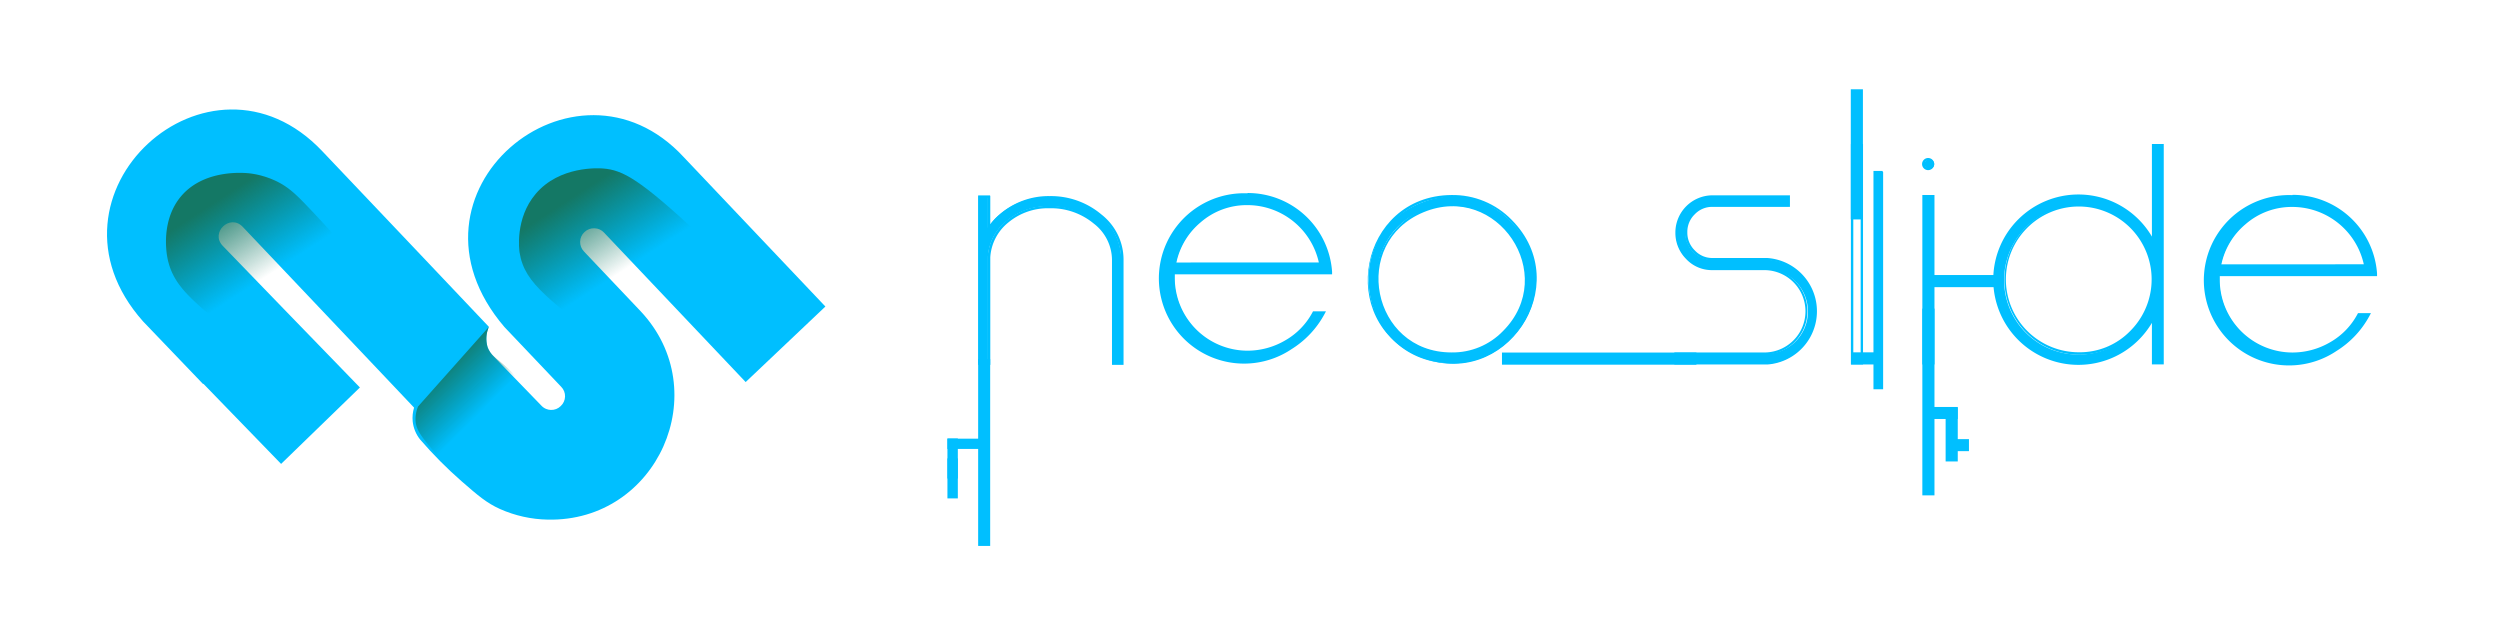 <?xml version="1.0" encoding="UTF-8" standalone="no"?>
<svg
   xmlns:dc="http://purl.org/dc/elements/1.1/"
   xmlns:cc="http://creativecommons.org/ns#"
   xmlns:rdf="http://www.w3.org/1999/02/22-rdf-syntax-ns#"
   xmlns:svg="http://www.w3.org/2000/svg"
   xmlns="http://www.w3.org/2000/svg"
   xmlns:xlink="http://www.w3.org/1999/xlink"
   width="138.992mm"
   height="35.062mm"
   viewBox="0 0 138.992 35.062"
   version="1.1"
   id="svg1661">
  <defs
     id="defs1655">
    <linearGradient
       id="linear-gradient"
       x1="623.95"
       y1="213.18"
       x2="648.99"
       y2="240"
       gradientTransform="rotate(-2.25,1976.657,-458.129)"
       gradientUnits="userSpaceOnUse">
      <stop
         offset="0"
         stop-color="#147865"
         id="stop4" />
      <stop
         offset="0.36"
         stop-color="#09725e"
         stop-opacity="0"
         id="stop6" />
    </linearGradient>
    <linearGradient
       id="linear-gradient-2"
       x1="552.9"
       y1="114.65"
       x2="577.93"
       y2="161.22"
       gradientTransform="matrix(0.264,-0.022,0.022,0.264,-98.061,55.98)"
       xlink:href="#linear-gradient" />
    <linearGradient
       id="linear-gradient-3"
       x1="627.62"
       y1="119.95"
       x2="652.27"
       y2="165.82"
       gradientTransform="matrix(0.264,-0.022,0.022,0.264,-98.061,55.98)"
       xlink:href="#linear-gradient" />
    <linearGradient
       xlink:href="#linear-gradient"
       id="linearGradient2427"
       gradientUnits="userSpaceOnUse"
       gradientTransform="matrix(0.264,-0.01,0.01,0.264,-104.68,33.689)"
       x1="623.95"
       y1="213.18"
       x2="648.99"
       y2="240" />
  </defs>
  <g
     id="layer1"
     transform="translate(0,4.922)">
    <g
       id="g2546"
       transform="translate(-38.079,-68.038)">
      <path
         class="cls-3"
         d="m 71.133,75.808 c 0.202,0.005 0.393,0.092 0.529,0.241 l 7.874,8.308 4.432,-4.199 -7.877,-8.308 c -6.031,-6.531 -16.372,1.964 -9.967,9.448 l 3.156,3.323 c 0.144,0.144 0.221,0.342 0.214,0.545 -0.006,0.202 -0.094,0.393 -0.243,0.529 -0.144,0.143 -0.342,0.22 -0.545,0.212 -0.091,-0.002 -0.181,-0.021 -0.265,-0.056 -0.101,-0.041 -0.191,-0.104 -0.265,-0.185 -0.868,-0.905 -1.749,-1.799 -2.619,-2.701 -0.165,-0.153 -0.292,-0.342 -0.37,-0.553 -0.11,-0.372 -0.085,-0.772 0.071,-1.127 l -4.733,-4.993 v 0 l -4.522,-4.763 c -6.286,-6.656 -16.262,2.384 -9.972,9.454 l 3.339,3.485 0.016,-0.016 4.321,4.456 4.381,-4.249 -4.27,-4.405 v 0 L 50.461,76.782 c -0.707,-0.739 0.402,-1.797 1.109,-1.058 l 7.874,8.305 v 0 l 1.656,1.749 v 0 c -0.075,0.247 -0.101,0.505 -0.077,0.762 0.038,0.371 0.182,0.722 0.415,1.013 0.712,0.824 1.48,1.598 2.299,2.315 0.913,0.794 1.384,1.206 2.146,1.55 0.834,0.37 1.734,0.57 2.646,0.587 6.096,0.135 9.341,-7.141 5.167,-11.586 l -3.151,-3.323 c -0.294,-0.305 -0.281,-0.791 0.029,-1.079 0.149,-0.144 0.351,-0.22 0.558,-0.209 z"
         id="path154"
         style="fill:#00bfff;stroke-width:0.265" />
      <path
         class="cls-7"
         d="m 65.259,81.29 a 1.627,1.627 0 0 0 -0.071,1.127 c 0.188,0.529 0.656,0.693 1.299,1.349 a 5.739,5.739 0 0 1 0.81,1.058 l -3.921,4.654 c -0.585,-0.579 -1.042,-1.101 -1.384,-1.511 -0.569,-0.685 -0.794,-1.035 -0.81,-1.492 a 1.77,1.77 0 0 1 0.146,-0.767 z"
         id="path156"
         style="mix-blend-mode:difference;fill:url(#linearGradient2427);stroke-width:0.265" />
      <path
         class="cls-8"
         d="m 56.276,86.217 c -0.762,-0.706 -1.971,-1.802 -3.508,-3.093 -3.598,-3.024 -5.009,-3.813 -5.379,-5.662 -0.045,-0.233 -0.394,-2.117 0.794,-3.477 1.323,-1.508 3.585,-1.254 3.821,-1.225 a 4.797,4.797 0 0 1 1.257,0.347 c 0.794,0.339 1.262,0.794 2.011,1.587 0.648,0.677 1.394,1.492 2.204,2.437"
         id="path158"
         style="mix-blend-mode:difference;fill:url(#linear-gradient-2);stroke-width:0.265" />
      <path
         class="cls-9"
         d="m 75.855,85.902 c -0.762,-0.706 -1.971,-1.804 -3.508,-3.096 -3.609,-3.029 -5.096,-3.829 -5.382,-5.659 -0.016,-0.108 -0.265,-1.881 0.894,-3.249 1.323,-1.572 3.514,-1.431 3.731,-1.416 1.132,0.085 2.064,0.595 5.54,3.834"
         id="path160"
         style="mix-blend-mode:difference;fill:url(#linear-gradient-3);stroke-width:0.265" />
      <path
         d="m 50.987,69.392 h 0.212 c 1.826,0.019 3.563,0.791 4.8,2.135 l 4.522,4.763 v 0 l 4.733,4.993 c -0.156,0.355 -0.182,0.755 -0.071,1.127 0.079,0.211 0.206,0.4 0.37,0.553 0.87,0.902 1.752,1.797 2.619,2.701 0.073,0.081 0.164,0.144 0.265,0.185 0.084,0.035 0.174,0.053 0.265,0.056 h 0.024 c 0.198,0.003 0.388,-0.073 0.529,-0.212 0.149,-0.136 0.237,-0.327 0.243,-0.529 0.007,-0.203 -0.071,-0.401 -0.214,-0.545 L 66.135,81.296 C 61.989,76.932 65.071,69.725 71.09,69.71 h 0.212 c 1.826,0.019 3.563,0.791 4.8,2.135 l 7.866,8.313 -4.421,4.199 -7.885,-8.308 c -0.137,-0.149 -0.327,-0.235 -0.529,-0.241 h -0.021 c -0.413,0.004 -0.751,0.333 -0.765,0.746 -0.007,0.203 0.069,0.4 0.212,0.545 l 3.151,3.323 c 4.145,4.366 1.062,11.572 -4.958,11.589 h -0.212 c -0.912,-0.018 -1.812,-0.217 -2.646,-0.587 -0.762,-0.344 -1.233,-0.751 -2.146,-1.55 -0.819,-0.717 -1.588,-1.491 -2.299,-2.315 -0.233,-0.291 -0.377,-0.643 -0.415,-1.013 -0.024,-0.257 0.002,-0.515 0.077,-0.762 v 0 l -1.656,-1.749 v 0 l -7.874,-8.305 C 51.444,75.579 51.253,75.492 51.051,75.488 h -0.026 c -0.671,0.001 -1.015,0.805 -0.553,1.291 l 3.358,3.471 v 0 l 4.27,4.405 -4.381,4.249 -4.331,-4.456 -0.016,0.016 -3.339,-3.482 C 41.888,76.619 44.969,69.414 50.987,69.395 m 0,-1.323 v 0 c -7.159,0.051 -10.822,8.607 -5.916,13.822 l 3.344,3.49 0.91,0.95 0.021,-0.021 3.41,3.516 0.913,0.945 0.95,-0.921 4.381,-4.249 0.053,-0.048 0.333,0.352 v 0 l 0.299,0.315 c -0.005,0.15 -4.64e-4,0.3 0.013,0.45 0.064,0.622 0.304,1.214 0.693,1.704 l 0.019,0.024 0.021,0.024 c 0.752,0.871 1.563,1.688 2.429,2.445 0.95,0.831 1.524,1.323 2.471,1.759 1.001,0.444 2.08,0.683 3.175,0.704 h 0.243 c 4.427,-0.011 8.041,-3.544 8.154,-7.969 0.02,-0.692 -0.043,-1.384 -0.188,-2.061 l 1.852,1.963 0.91,0.96 0.96,-0.91 4.45,-4.196 0.958,-0.91 -0.91,-0.96 -7.877,-8.319 C 75.584,69.331 73.514,68.409 71.336,68.381 h -0.246 c -4.432,0.006 -8.052,3.544 -8.16,7.975 v 0.564 l -1.453,-1.532 -0.913,-0.963 v 0 l -3.612,-3.81 C 55.475,69.016 53.405,68.095 51.228,68.067 Z"
         id="path162"
         style="fill:none;stroke-width:0.265" />
    </g>
    <g
       id="g2588"
       transform="matrix(1.989,0,0,1.989,-126.362,-147.397)">
      <path
         class="cls-3"
         d="M 94.635,81.787 V 78.877 A 1.323,1.323 0 0 0 94.106,77.834 1.913,1.913 0 0 0 92.847,77.398 1.762,1.762 0 0 0 91.675,77.805 1.381,1.381 0 0 0 91.145,78.805 v 2.982 h -0.265 v -4.673 h 0.265 v 0.881 a 1.606,1.606 0 0 1 0.299,-0.344 2.04,2.04 0 0 1 1.392,-0.505 2.159,2.159 0 0 1 1.429,0.505 1.566,1.566 0 0 1 0.606,1.228 v 2.91 z"
         id="path74"
         style="fill:#00bfff;stroke-width:0.265" />
      <path
         class="cls-3"
         d="m 91.137,77.149 v 0.968 a 1.564,1.564 0 0 1 0.352,-0.442 2.006,2.006 0 0 1 1.371,-0.497 2.117,2.117 0 0 1 1.408,0.497 1.535,1.535 0 0 1 0.595,1.204 v 2.873 h -0.191 v -2.865 a 1.352,1.352 0 0 0 -0.529,-1.058 1.942,1.942 0 0 0 -1.281,-0.442 1.802,1.802 0 0 0 -1.196,0.413 1.416,1.416 0 0 0 -0.529,1.024 v 2.94 H 90.931 v -4.604 h 0.206 m 0.066,-0.066 h -0.331 v 4.736 h 0.339 V 78.824 a 1.352,1.352 0 0 1 0.505,-0.974 1.728,1.728 0 0 1 1.151,-0.397 1.871,1.871 0 0 1 1.238,0.429 1.289,1.289 0 0 1 0.508,1.016 v 2.932 h 0.323 v -2.95 a 1.603,1.603 0 0 0 -0.619,-1.254 2.188,2.188 0 0 0 -1.45,-0.513 2.072,2.072 0 0 0 -1.413,0.529 1.587,1.587 0 0 0 -0.243,0.265 v -0.794 z"
         id="path76"
         style="fill:#00bfff;stroke-width:0.265" />
      <path
         class="cls-3"
         d="m 104.102,81.787 c -2.542,-0.011 -3.224,-3.505 -0.877,-4.475 2.347,-0.969 4.329,1.987 2.536,3.789 -0.434,0.448 -1.035,0.697 -1.659,0.685 z m 0,-4.408 c -2.29,-0.017 -2.922,3.088 -0.812,3.971 2.11,0.883 3.892,-1.741 2.273,-3.36 -0.382,-0.396 -0.91,-0.618 -1.46,-0.611 z"
         id="path82"
         style="fill:#00bfff;stroke-width:0.265" />
      <path
         class="cls-3"
         d="m 104.102,77.149 c 2.524,-0.002 3.213,3.467 0.884,4.433 -2.329,0.966 -4.297,-1.974 -2.512,-3.758 0.427,-0.439 1.015,-0.683 1.627,-0.675 m 0,4.4 c 2.322,0.013 2.966,-3.179 0.824,-4.07 -1.071,-0.445 -2.067,0.044 -2.581,0.814 -0.257,0.385 -0.396,0.849 -0.368,1.319 0.028,0.47 0.224,0.947 0.635,1.356 0.388,0.401 0.932,0.588 1.49,0.581 m 0,-4.466 c -2.569,0.017 -3.253,3.549 -0.88,4.526 2.373,0.978 4.375,-2.012 2.563,-3.833 -0.441,-0.453 -1.05,-0.704 -1.683,-0.693 z m 0,4.4 c -2.23,-1.61e-4 -2.838,-3.065 -0.78,-3.919 2.058,-0.853 3.798,1.742 2.222,3.321 -0.377,0.391 -0.899,0.607 -1.442,0.598 z"
         id="path84"
         style="fill:#00bfff;stroke-width:0.265" />
      <path
         class="cls-3"
         d="m 110.346,81.787 v -0.265 h 2.487 a 1.185,1.185 0 1 0 0,-2.368 h -0.032 v 0 h -1.442 a 0.947,0.947 0 0 1 -0.693,-0.307 0.992,0.992 0 0 1 -0.286,-0.709 1.011,1.011 0 0 1 1.008,-1.008 h 2.13 v 0.265 h -2.13 a 0.72,0.72 0 0 0 -0.529,0.217 0.73,0.73 0 0 0 -0.217,0.529 0.741,0.741 0 0 0 0.217,0.529 0.712,0.712 0 0 0 0.529,0.22 h 1.527 a 1.468,1.468 0 0 1 1.368,1.458 1.408,1.408 0 0 1 -0.4,0.997 1.426,1.426 0 0 1 -0.968,0.458 h -2.569 z"
         id="path86"
         style="fill:#00bfff;stroke-width:0.265" />
      <path
         class="cls-3"
         d="M 113.482,77.149 V 77.347 h -2.098 a 0.733,0.733 0 0 0 -0.529,0.228 0.746,0.746 0 0 0 -0.228,0.548 0.77,0.77 0 0 0 0.228,0.556 0.736,0.736 0 0 0 0.529,0.23 h 1.527 a 1.389,1.389 0 0 1 0.945,0.447 1.426,1.426 0 0 1 -0.945,2.397 h -2.529 v -0.204 h 2.453 a 1.217,1.217 0 1 0 0,-2.434 v 0 h -1.474 a 0.915,0.915 0 0 1 -0.669,-0.296 0.958,0.958 0 0 1 -0.265,-0.688 0.976,0.976 0 0 1 0.974,-0.974 h 2.098 m 0.066,-0.066 h -2.164 a 1.04,1.04 0 0 0 -1.04,1.04 1.032,1.032 0 0 0 0.294,0.733 0.982,0.982 0 0 0 0.717,0.318 h 1.408 0.066 a 1.151,1.151 0 0 1 0,2.302 h -2.514 v 0.336 h 2.596 a 1.492,1.492 0 0 0 0,-2.977 h -1.529 a 0.664,0.664 0 0 1 -0.495,-0.212 0.691,0.691 0 0 1 -0.209,-0.508 0.68,0.68 0 0 1 0.209,-0.503 0.667,0.667 0 0 1 0.495,-0.206 h 2.164 v -0.331 z"
         id="path88"
         style="fill:#00bfff;stroke-width:0.265" />
      <polygon
         class="cls-3"
         points="1430.66,1719.13 1430.66,1742.03 1429.64,1742.03 1429.64,1719 1430.58,1719 "
         id="polygon90"
         style="fill:#00bfff"
         transform="matrix(0.265,0,0,0.265,-262.957,-379.125)" />
      <path
         class="cls-3"
         d="m 115.54,75.725 v 6.027 h -0.206 V 75.725 H 115.54 m 0.066,-0.066 h -0.339 v 6.16 h 0.339 v -6.17 z"
         id="path92"
         style="fill:#00bfff;stroke-width:0.265" />
      <path
         class="cls-3"
         d="m 117.307,81.787 v -4.673 h 0.265 v 4.673 z m 0.127,-5.435 a 0.135,0.135 0 0 1 0,-0.265 0.135,0.135 0 1 1 0,0.265 z"
         id="path94"
         style="fill:#00bfff;stroke-width:0.265" />
      <path
         class="cls-3"
         d="m 117.434,76.114 q 0.111,0 0.111,0.103 0,0.103 -0.111,0.103 -0.095,0 -0.095,-0.103 0,-0.103 0.095,-0.103 m 0.111,1.035 v 4.604 h -0.214 v -4.604 h 0.206 m -0.111,-1.101 a 0.169,0.169 0 0 0 0,0.339 0.169,0.169 0 1 0 0,-0.339 z m 0.177,1.035 h -0.339 v 4.736 h 0.339 z"
         id="path96"
         style="fill:#00bfff;stroke-width:0.265" />
      <path
         class="cls-3"
         d="m 123.721,81.787 v -1.262 a 2.339,2.339 0 1 1 0,-2.148 v -2.683 h 0.265 v 6.085 z m -2.08,-4.408 a 2.082,2.082 0 1 0 1.463,0.611 1.998,1.998 0 0 0 -1.463,-0.611 z"
         id="path98"
         style="fill:#00bfff;stroke-width:0.265" />
      <path
         class="cls-3"
         d="m 123.946,75.725 v 6.027 h -0.198 v -1.378 a 2.101,2.101 0 0 1 -0.476,0.704 2.302,2.302 0 1 1 0,-3.254 2.101,2.101 0 0 1 0.476,0.704 v -2.802 h 0.198 m -2.31,5.821 a 2.101,2.101 0 0 0 2.117,-2.098 2.098,2.098 0 1 0 -2.117,2.098 m 2.381,-5.89 h -0.336 v 2.588 a 2.355,2.355 0 0 0 -0.362,-0.471 2.381,2.381 0 1 0 0,3.35 2.418,2.418 0 0 0 0.362,-0.468 v 1.162 h 0.331 v -6.167 z m -2.381,5.821 a 2.037,2.037 0 1 1 1.442,-0.598 1.963,1.963 0 0 1 -1.442,0.598 z"
         id="path100"
         style="fill:#00bfff;stroke-width:0.265" />
      <path
         class="cls-3"
         d="m 127.621,81.787 a 2.339,2.339 0 1 1 2.328,-2.5 v 0.037 h -4.387 c 0,0.032 0,0.074 0,0.127 a 2.069,2.069 0 0 0 2.064,2.064 2.085,2.085 0 0 0 1.058,-0.294 1.976,1.976 0 0 0 0.773,-0.794 v -0.018 h 0.31 l -0.026,0.05 a 2.598,2.598 0 0 1 -0.897,0.947 2.246,2.246 0 0 1 -1.222,0.381 z m 2.035,-2.736 a 2.077,2.077 0 0 0 -2.035,-1.672 1.998,1.998 0 0 0 -1.323,0.492 2.04,2.04 0 0 0 -0.696,1.18 z"
         id="path102"
         style="fill:#00bfff;stroke-width:0.265" />
      <path
         class="cls-3"
         d="m 127.621,77.149 a 2.299,2.299 0 0 1 2.297,2.14 h -4.384 a 1.164,1.164 0 0 0 0,0.161 2.101,2.101 0 0 0 2.095,2.098 2.117,2.117 0 0 0 1.085,-0.299 1.992,1.992 0 0 0 0.794,-0.794 h 0.212 a 2.535,2.535 0 0 1 -0.886,0.934 2.172,2.172 0 0 1 -1.196,0.37 2.302,2.302 0 0 1 0,-4.604 m -2.082,1.931 h 4.141 a 2.101,2.101 0 0 0 -3.44,-1.238 2.064,2.064 0 0 0 -0.714,1.238 m 2.066,-2 a 2.381,2.381 0 1 0 1.233,4.355 2.617,2.617 0 0 0 0.908,-0.958 l 0.053,-0.098 h -0.362 l -0.018,0.034 a 1.968,1.968 0 0 1 -0.759,0.778 2.09,2.09 0 0 1 -1.058,0.288 2.037,2.037 0 0 1 -2.029,-2.032 v -0.103 h 4.397 v -0.071 a 2.363,2.363 0 0 0 -2.363,-2.201 z m -1.987,1.934 a 2.008,2.008 0 0 1 0.677,-1.122 1.963,1.963 0 0 1 1.31,-0.482 2.048,2.048 0 0 1 1.995,1.603 z"
         id="path104"
         style="fill:#00bfff;stroke-width:0.265" />
      <rect
         class="cls-3"
         x="90.894"
         y="81.708"
         width="0.273"
         height="5.157"
         id="rect106"
         style="fill:#00bfff;stroke-width:0.265" />
      <path
         class="cls-3"
         d="m 91.137,81.734 v 5.091 h -0.204 v -5.091 h 0.204 m 0.066,-0.066 h -0.331 v 5.223 h 0.336 v -5.218 z"
         id="path108"
         style="fill:#00bfff;stroke-width:0.265" />
      <rect
         class="cls-3"
         x="115.305"
         y="81.514"
         width="0.778"
         height="0.273"
         id="rect110"
         style="fill:#00bfff;stroke-width:0.265" />
      <path
         class="cls-3"
         d="m 116.051,81.546 v 0.206 h -0.712 v -0.206 h 0.712 m 0.066,-0.066 h -0.844 v 0.339 h 0.844 v -0.349 z"
         id="path112"
         style="fill:#00bfff;stroke-width:0.265" />
      <rect
         class="cls-3"
         x="117.44"
         y="83.041"
         width="0.778"
         height="0.273"
         id="rect114"
         style="fill:#00bfff;stroke-width:0.265" />
      <path
         class="cls-3"
         d="m 118.186,83.073 v 0.204 h -0.712 v -0.204 h 0.712 m 0.066,-0.066 h -0.844 v 0.336 h 0.844 z"
         id="path116"
         style="fill:#00bfff;stroke-width:0.265" />
      <rect
         class="cls-3"
         x="117.961"
         y="83.941"
         width="0.572"
         height="0.273"
         id="rect118"
         style="fill:#00bfff;stroke-width:0.265" />
      <path
         class="cls-3"
         d="m 118.501,83.972 v 0.204 h -0.505 v -0.204 h 0.505 m 0.066,-0.066 h -0.638 v 0.336 h 0.638 z"
         id="path120"
         style="fill:#00bfff;stroke-width:0.265" />
      <rect
         class="cls-3"
         x="117.471"
         y="79.353"
         width="2.013"
         height="0.273"
         id="rect122"
         style="fill:#00bfff;stroke-width:0.265" />
      <path
         class="cls-3"
         d="m 119.448,79.385 v 0.206 h -1.947 v -0.206 h 1.947 m 0.066,-0.066 h -2.08 v 0.339 h 2.08 z"
         id="path124"
         style="fill:#00bfff;stroke-width:0.265" />
      <rect
         class="cls-3"
         x="117.95"
         y="83.052"
         width="0.273"
         height="1.447"
         id="rect126"
         style="fill:#00bfff;stroke-width:0.265" />
      <path
         class="cls-3"
         d="m 118.188,83.083 v 1.381 h -0.206 v -1.381 h 0.206 m 0.066,-0.066 h -0.339 v 1.513 h 0.339 z"
         id="path128"
         style="fill:#00bfff;stroke-width:0.265" />
      <rect
         class="cls-3"
         x="105.547"
         y="81.52"
         width="5.371"
         height="0.273"
         id="rect130"
         style="fill:#00bfff;stroke-width:0.265" />
      <path
         class="cls-3"
         d="m 110.883,81.552 v 0.206 h -5.292 v -0.206 h 5.292 m 0.066,-0.066 h -5.435 v 0.339 h 5.435 z"
         id="path132"
         style="fill:#00bfff;stroke-width:0.265" />
      <rect
         class="cls-3"
         x="117.307"
         y="80.289"
         width="0.273"
         height="5.157"
         id="rect134"
         style="fill:#00bfff;stroke-width:0.265" />
      <path
         class="cls-3"
         d="m 117.548,80.324 v 5.088 h -0.217 v -5.088 h 0.206 m 0.066,-0.066 h -0.339 v 5.22 h 0.339 z"
         id="path136"
         style="fill:#00bfff;stroke-width:0.265" />
      <rect
         class="cls-3"
         x="115.297"
         y="74.162"
         width="0.273"
         height="3.561"
         id="rect138"
         style="fill:#00bfff;stroke-width:0.265" />
      <path
         class="cls-3"
         d="m 115.537,74.193 v 3.495 h -0.206 v -3.495 h 0.206 m 0.066,-0.066 h -0.339 v 3.638 h 0.339 z"
         id="path140"
         style="fill:#00bfff;stroke-width:0.265" />
      <rect
         class="cls-3"
         x="90.053"
         y="83.922"
         width="1.056"
         height="0.222"
         id="rect142"
         style="fill:#00bfff;stroke-width:0.265" />
      <path
         class="cls-3"
         d="m 91.074,83.954 v 0.161 h -0.995 v -0.156 h 0.987 m 0.066,-0.066 H 90.013 v 0.288 h 1.124 v -0.288 z"
         id="path144"
         style="fill:#00bfff;stroke-width:0.265" />
      <rect
         class="cls-3"
         x="90.047"
         y="83.922"
         width="0.222"
         height="1.056"
         id="rect146"
         style="fill:#00bfff;stroke-width:0.265" />
      <path
         class="cls-3"
         d="m 90.238,83.954 v 0.987 h -0.159 v -0.987 h 0.159 m 0.066,-0.066 H 90.013 v 1.119 h 0.291 z"
         id="path148"
         style="fill:#00bfff;stroke-width:0.265" />
      <rect
         class="cls-3"
         x="90.047"
         y="84.478"
         width="0.222"
         height="1.056"
         id="rect150"
         style="fill:#00bfff;stroke-width:0.265" />
      <path
         class="cls-3"
         d="m 90.238,84.51 v 0.987 h -0.159 v -0.987 h 0.159 m 0.066,-0.066 H 90.013 v 1.119 h 0.291 z"
         id="path152"
         style="fill:#00bfff;stroke-width:0.265" />
      <path
         class="cls-3"
         d="m 98.411,81.736 a 2.339,2.339 0 1 1 2.328,-2.5 v 0.037 h -4.387 c 0,0.032 0,0.074 0,0.127 a 2.069,2.069 0 0 0 2.064,2.064 2.085,2.085 0 0 0 1.058,-0.294 1.976,1.976 0 0 0 0.773,-0.794 v -0.018 h 0.31 l -0.026,0.05 a 2.598,2.598 0 0 1 -0.897,0.947 2.246,2.246 0 0 1 -1.222,0.381 z m 2.035,-2.736 a 2.077,2.077 0 0 0 -2.035,-1.672 1.998,1.998 0 0 0 -1.323,0.492 2.04,2.04 0 0 0 -0.696,1.18 z"
         id="path102-6"
         style="fill:#00bfff;stroke-width:0.265" />
      <path
         class="cls-3"
         d="m 98.411,77.098 a 2.299,2.299 0 0 1 2.297,2.14 h -4.384 a 1.164,1.164 0 0 0 0,0.161 2.101,2.101 0 0 0 2.096,2.098 2.117,2.117 0 0 0 1.085,-0.299 1.992,1.992 0 0 0 0.794,-0.794 h 0.212 a 2.535,2.535 0 0 1 -0.886,0.934 2.172,2.172 0 0 1 -1.196,0.37 2.302,2.302 0 0 1 0,-4.604 m -2.082,1.931 h 4.141 a 2.101,2.101 0 0 0 -3.44,-1.238 2.064,2.064 0 0 0 -0.714,1.238 m 2.066,-2 a 2.381,2.381 0 1 0 1.233,4.355 2.617,2.617 0 0 0 0.908,-0.958 l 0.053,-0.098 h -0.362 l -0.018,0.034 a 1.968,1.968 0 0 1 -0.759,0.778 2.09,2.09 0 0 1 -1.058,0.288 2.037,2.037 0 0 1 -2.029,-2.032 v -0.103 h 4.397 v -0.071 a 2.363,2.363 0 0 0 -2.363,-2.201 z m -1.987,1.934 a 2.008,2.008 0 0 1 0.677,-1.122 1.963,1.963 0 0 1 1.31,-0.482 2.048,2.048 0 0 1 1.995,1.603 z"
         id="path104-7"
         style="fill:#00bfff;stroke-width:0.265" />
    </g>
  </g>
</svg>
